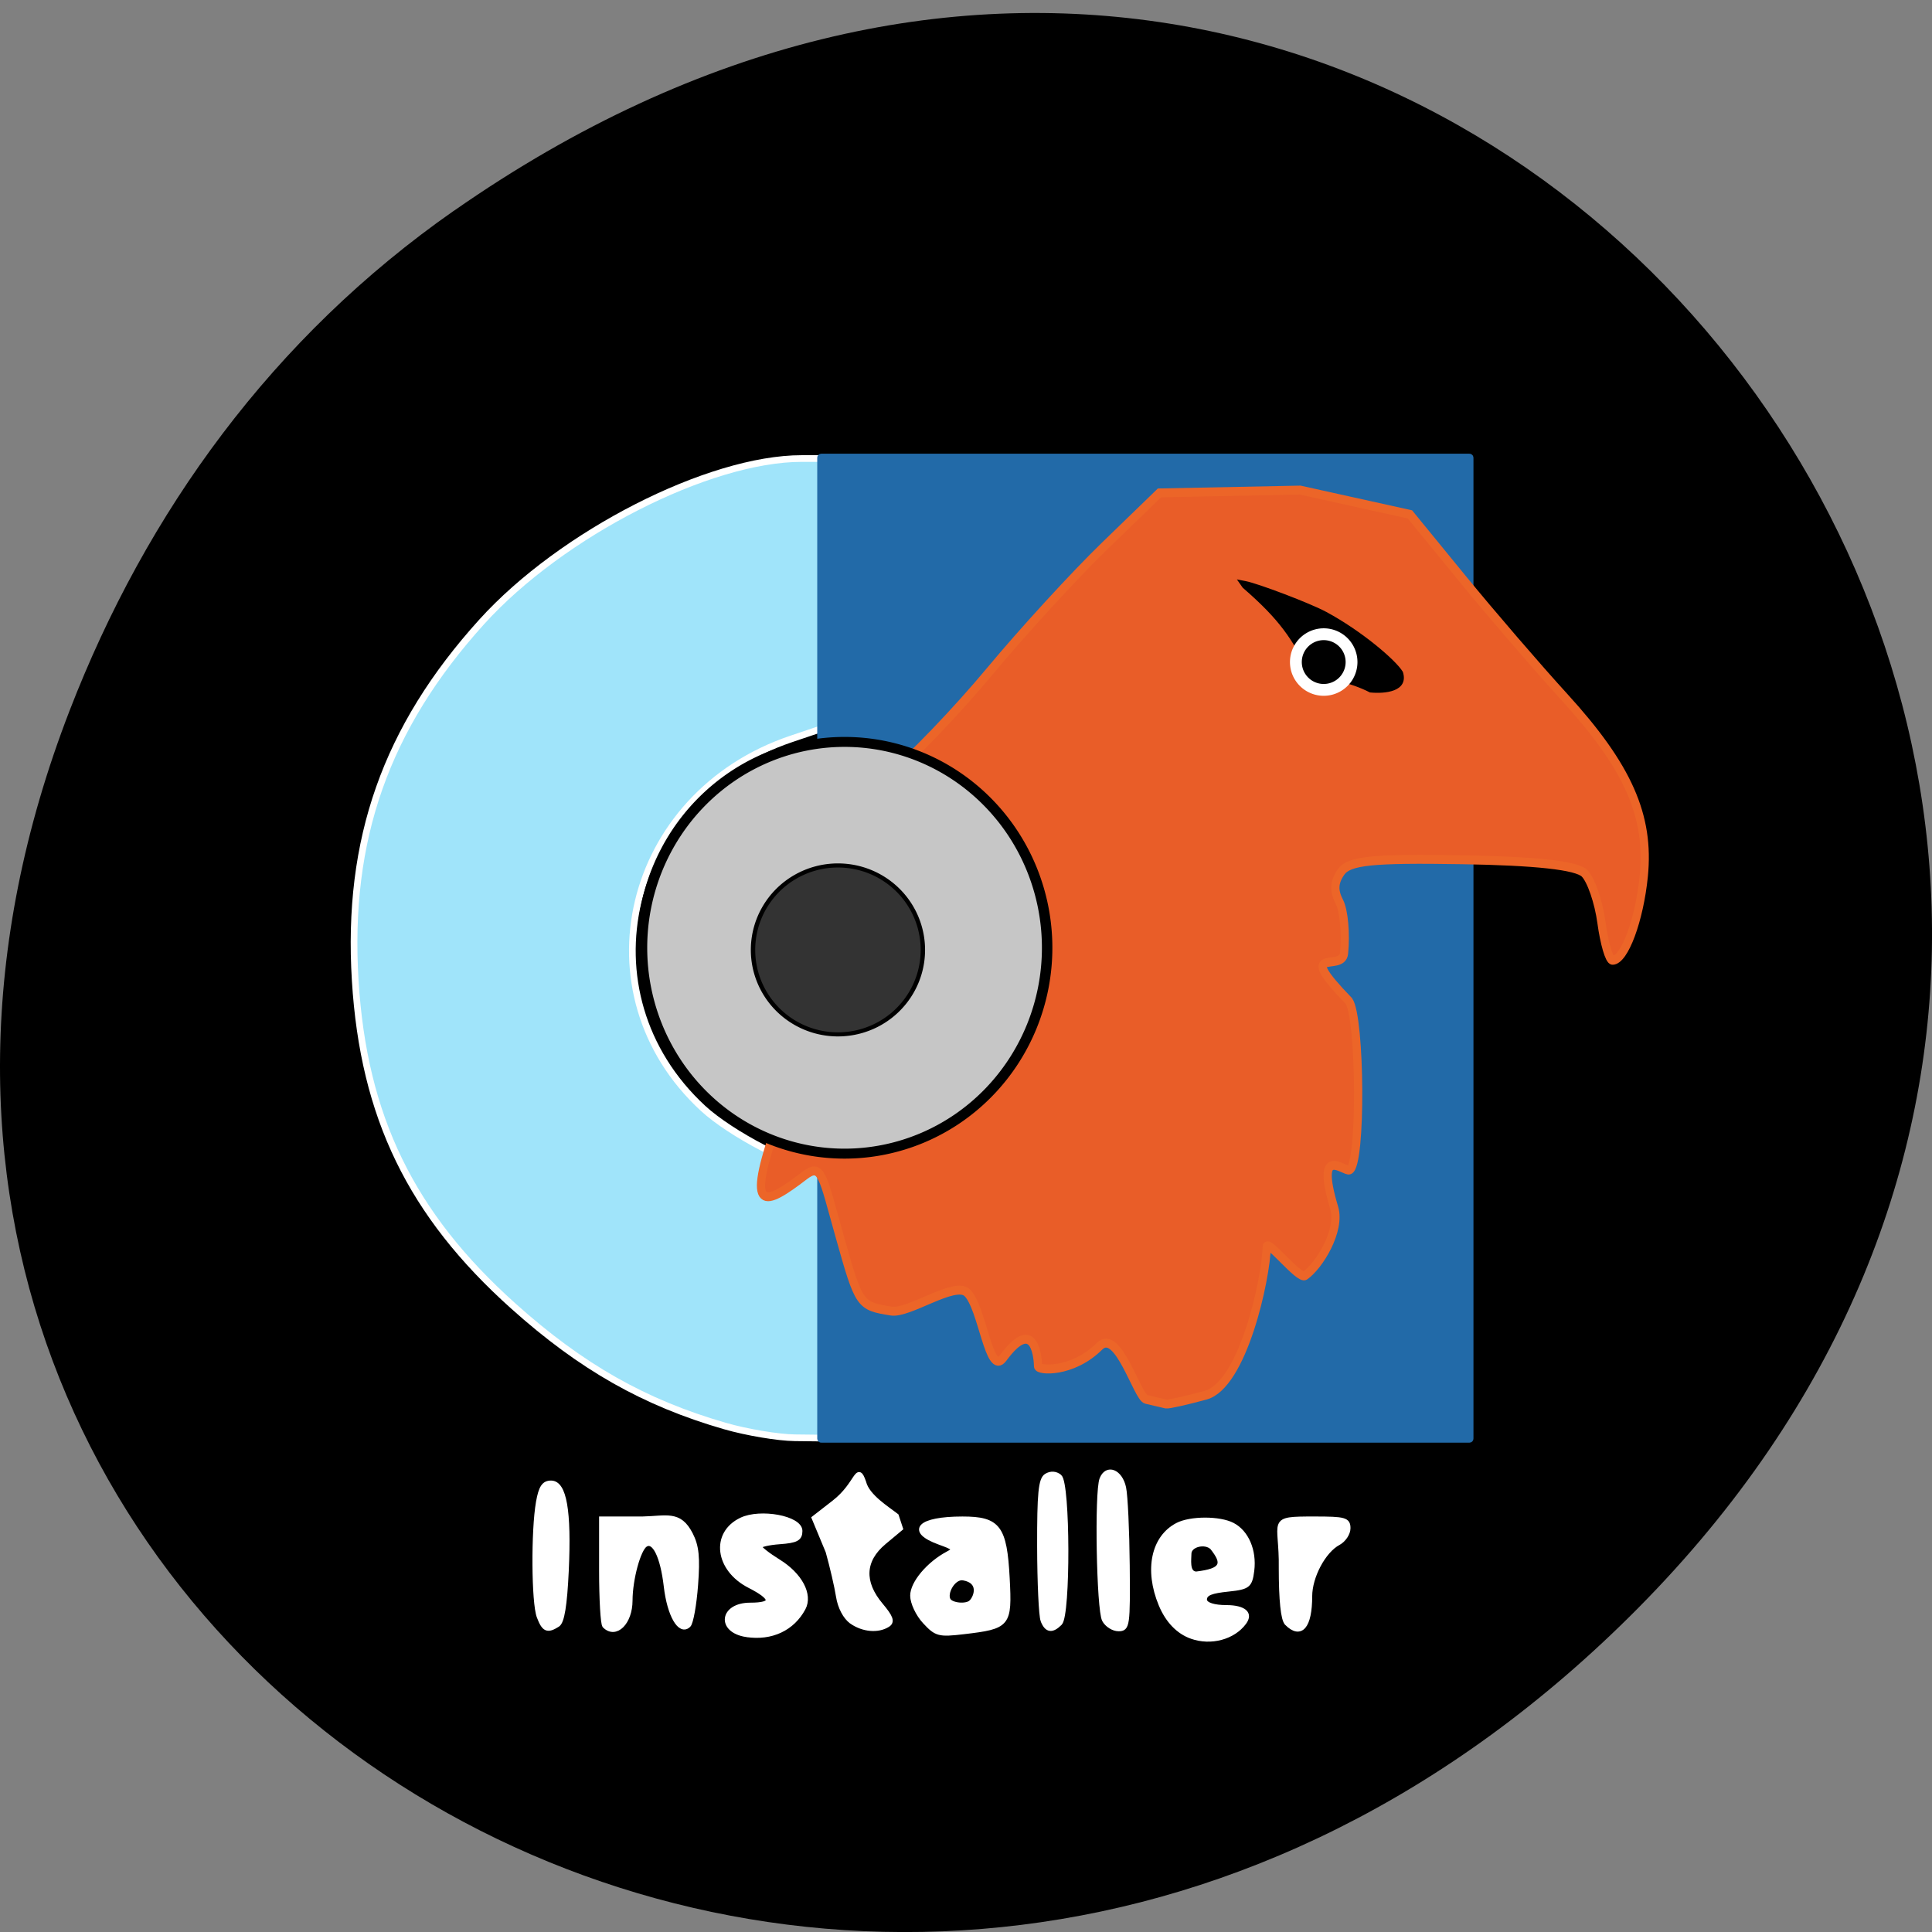 <svg xmlns="http://www.w3.org/2000/svg" viewBox="0 0 256 256"><rect x="0" y="0" width="256" height="256" fill="#808080" stroke="none"/><defs><clipPath><path d="m 27.707 56.824 h 82.29 v 139.69 h -82.29"/></clipPath><clipPath><path d="m 74 56.824 h 129 v 139.69 h -129"/></clipPath><clipPath><path d="m 148 97 h 77.63 v 24 h -77.62"/></clipPath><clipPath><path d="m 171 132 h 54.625 v 24 h -54.625"/></clipPath></defs><path d="m 60.17 27.916 c 130.93 -91.43 263.6 77.43 156.91 185.14 -100.51 101.49 -256.68 7.399 -207.86 -118.89 10.185 -26.349 26.914 -49.47 50.948 -66.26 z" color="#000"/><path d="m 96.07 188.96 c -10.661 -3.073 -19.02 -7.809 -28.04 -15.892 -13.571 -12.155 -19.852 -25.08 -20.962 -43.14 -1.149 -18.703 4.068 -33.497 16.763 -47.53 10.559 -11.673 30.09 -21.641 42.4 -21.641 h 3.12 v 17.817 v 17.817 l -4.505 1.52 c -21.955 7.406 -28.23 33.701 -11.688 48.953 3.676 3.389 12.142 7.8 15.01 7.82 0.91 0.007 1.186 4.169 1.186 17.941 v 17.933 l -4.03 -0.046 c -2.217 -0.025 -6.379 -0.723 -9.248 -1.55 z" fill="#a0e4fa" stroke="#fff" stroke-width="0.884"/><rect width="86.03" height="130.12" x="108.75" y="60.58" rx="0.068" ry="0.065" fill="#226aa8" stroke="#226aa8" stroke-width="0.923"/><g transform="matrix(0.775 0 0 0.843 8.267 -1.113)"><path d="m 185.29 221.27 c -1.506 -0.33 -4.809 -11.228 -7.957 -8.35 -4.66 4.259 -10.52 3.846 -10.52 3.139 0 -0.707 -0.37 -8.285 -5.974 -1.285 -2.422 3.02 -3.543 -8.04 -6.168 -10.282 -2.11 -1.805 -9.944 3.353 -12.955 2.907 -5.43 -0.804 -5.502 -0.9 -8.8 -11.668 -2.976 -9.715 -3.097 -11.696 -6.06 -9.609 -6.7 4.718 -10.301 6.31 -4.523 -8.562 1.765 -4.542 0.468 -5.661 -1.965 -6.353 -4.608 -1.31 -3.756 -10.06 1.917 -19.708 2.609 -4.436 6.241 -11.277 8.07 -15.202 2.27 -4.872 5.652 -8.887 10.653 -12.647 4.03 -3.03 11.946 -10.615 17.592 -16.855 5.646 -6.24 14.474 -15.09 19.618 -19.672 l 9.353 -8.327 l 24.06 -0.442 l 18.764 3.819 l 8.996 10.117 c 4.948 5.564 12.784 13.932 17.412 18.595 10.883 10.963 14.605 18.683 13.574 28.15 -0.751 6.899 -3.306 13.227 -5.34 13.227 -0.563 0 -1.415 -2.666 -1.895 -5.925 -0.479 -3.259 -1.787 -6.752 -2.906 -7.762 -1.36 -1.228 -8.317 -1.931 -20.983 -2.12 -15.328 -0.229 -19.271 0.139 -20.637 1.929 -1.197 1.568 -1.279 2.936 -0.281 4.696 0.774 1.366 1.131 5 0.792 8.09 -0.338 3.081 -8.577 -1.459 0.83 7.495 2 2.622 2.197 25.787 0.091 26.551 -0.884 0.32 -5.913 -4.177 -2.601 5.968 1.147 3.513 -2.529 9.06 -4.99 10.642 -1.019 0.655 -6.516 -5.888 -6.548 -4.497 -0.111 4.921 -4.03 21.683 -10.451 23.293 -3.338 0.837 -6.377 1.46 -6.753 1.385 -0.376 -0.075 -1.916 -0.406 -3.422 -0.737 z" fill="#e95d28" stroke="#ec6528" stroke-width="1.402"/><g stroke="#000" stroke-width="0.982"><path d="m 126.24 125.95 a 19.03 20.3 0 1 1 -38.06 0 19.03 20.3 0 1 1 38.06 0 z" transform="matrix(1.82 0 0 1.594 -61.39 -50.47)" fill="#c6c6c6"/><path transform="matrix(0.763 0 0 0.654 50.799 68.26)" d="m 126.24 125.95 a 19.03 20.3 0 1 1 -38.06 0 19.03 20.3 0 1 1 38.06 0 z" fill="#333"/></g><g fill="#fff" stroke="#fff"><g stroke-width="0.623" transform="matrix(1.29 0 0 1.186 -15.675 6.841)"><path d="m 75.33 209.6 c -0.707 -1.859 -0.767 -11.398 -0.096 -15.184 0.343 -1.933 0.743 -2.538 1.68 -2.538 1.765 0 2.41 3.687 2.039 11.659 -0.213 4.563 -0.57 6.751 -1.164 7.127 -1.36 0.862 -1.799 0.672 -2.459 -1.065 z"/><path d="m 84.02 210.81 c -0.233 -0.233 -0.423 -3.516 -0.423 -7.295 v -6.872 h 5.376 c 3.291 -0.074 4.94 -0.843 6.426 2.03 0.818 1.581 0.971 3.073 0.693 6.745 -0.196 2.593 -0.622 4.981 -0.947 5.306 -1.12 1.12 -2.533 -1.321 -2.976 -5.138 -0.466 -4.01 -1.575 -6.25 -2.742 -5.528 -0.927 0.573 -2.01 4.56 -2.02 7.401 -0.005 2.93 -1.916 4.822 -3.387 3.352 z"/><path d="m 102.83 212 c -3.711 -0.561 -3.284 -3.939 0.498 -3.939 3.171 0 3.138 -0.902 -0.093 -2.551 -4.283 -2.185 -4.88 -6.917 -1.101 -8.728 2.539 -1.217 7.787 -0.233 7.787 1.46 0 1.022 -0.499 1.29 -2.696 1.449 -1.483 0.107 -2.688 0.393 -2.679 0.634 0.009 0.242 1.137 1.13 2.505 1.974 2.858 1.762 4.26 4.392 3.299 6.186 -1.445 2.7 -4.246 4.01 -7.52 3.514 z"/><path d="m 116.75 210.26 c -0.824 -0.577 -1.534 -1.926 -1.753 -3.33 -0.203 -1.298 -0.824 -3.982 -1.381 -5.963 l -1.843 -4.433 l 2.662 -2.068 c 3.156 -2.452 3.02 -5.302 3.939 -2.659 0.455 1.867 3.128 3.494 4.323 4.435 l 0.548 1.673 l -2.189 1.828 c -2.841 2.373 -2.994 5.288 -0.436 8.328 1.354 1.609 1.563 2.204 0.92 2.612 -1.291 0.818 -3.268 0.644 -4.79 -0.422 z"/><path d="m 126.46 210.27 c -0.905 -0.976 -1.632 -2.514 -1.632 -3.452 0 -1.671 2.15 -4.221 4.699 -5.573 1.084 -0.575 0.969 -0.729 -1.11 -1.481 -4.237 -1.532 -2.696 -3.122 3.03 -3.122 4.75 0 5.591 1.115 5.947 7.885 0.324 6.168 0.139 6.395 -5.788 7.092 -3.274 0.385 -3.62 0.294 -5.142 -1.348 z m 6.149 -2.589 c 0.7 -0.7 1.37 -2.781 -1.052 -3.196 -1.316 -0.226 -2.546 2.01 -1.971 2.941 0.429 0.693 2.416 0.861 3.02 0.255 z"/><path d="m 142.11 210.12 c -0.241 -0.611 -0.446 -5.04 -0.456 -9.854 -0.015 -7.01 0.166 -8.858 0.912 -9.321 0.58 -0.36 1.237 -0.322 1.745 0.099 1.112 0.923 1.16 18.318 0.053 19.425 -1.057 1.057 -1.741 0.951 -2.253 -0.349 z"/><path d="m 150.25 210.04 c -0.729 -1.362 -1.01 -16.949 -0.331 -18.668 0.67 -1.709 2.442 -1.01 2.904 1.149 0.223 1.042 0.439 5.678 0.481 10.301 0.071 7.958 0.009 8.406 -1.171 8.406 -0.686 0 -1.532 -0.534 -1.882 -1.187 z"/><path d="m 174.44 210.47 c -0.494 -0.494 -0.761 -3.059 -0.761 -7.295 0.104 -6.443 -1.819 -6.534 4.441 -6.534 3.991 0 4.441 0.126 4.441 1.246 0 0.686 -0.586 1.56 -1.303 1.944 -1.955 1.046 -3.767 4.444 -3.77 7.07 -0.004 4.01 -1.204 5.416 -3.047 3.573 z"/></g><path d="m 192.99 258.75 c -2.34 -0.762 -4.216 -2.55 -5.388 -5.136 -2.509 -5.538 -1.309 -10.75 2.941 -12.769 2.308 -1.096 7.327 -1.103 9.622 -0.012 2.502 1.189 3.895 4.169 3.457 7.392 -0.333 2.449 -0.786 2.782 -4.225 3.106 -2.93 0.276 -3.864 0.619 -3.864 1.418 0 0.608 1.41 1.02 3.484 1.02 3.172 0 4.505 1.115 3.228 2.7 -1.948 2.416 -5.869 3.383 -9.255 2.28 z m 3.445 -14.02 c -1.063 -0.977 -3.553 -0.417 -3.553 0.799 0 0.818 -0.37 2.964 0.989 2.964 4.494 -0.507 4.514 -1.446 2.563 -3.763 z" stroke-width="0.312"/></g></g><path d="m 181.56 91.63 c -2.623 -1.356 -5.851 -1.881 -8.02 -2.644 -2.261 -4.441 -3.866 -6.945 -8.778 -11.196 l -0.584 -0.831 l 0.849 0.163 c 1.626 0.311 8.518 2.916 10.683 4.087 4.684 2.532 9.136 6.348 10.06 7.865 0.777 2.446 -2.231 2.746 -4.205 2.556 z" stroke="#000" stroke-width="0.252"/><path d="m 179.44 90.16 a 2.31 2.31 0 1 1 -4.621 0 2.31 2.31 0 1 1 4.621 0 z" transform="matrix(1.596 0 0 1.596 -107.3 -56.17)" stroke="#fff" stroke-width="0.982"/></svg>